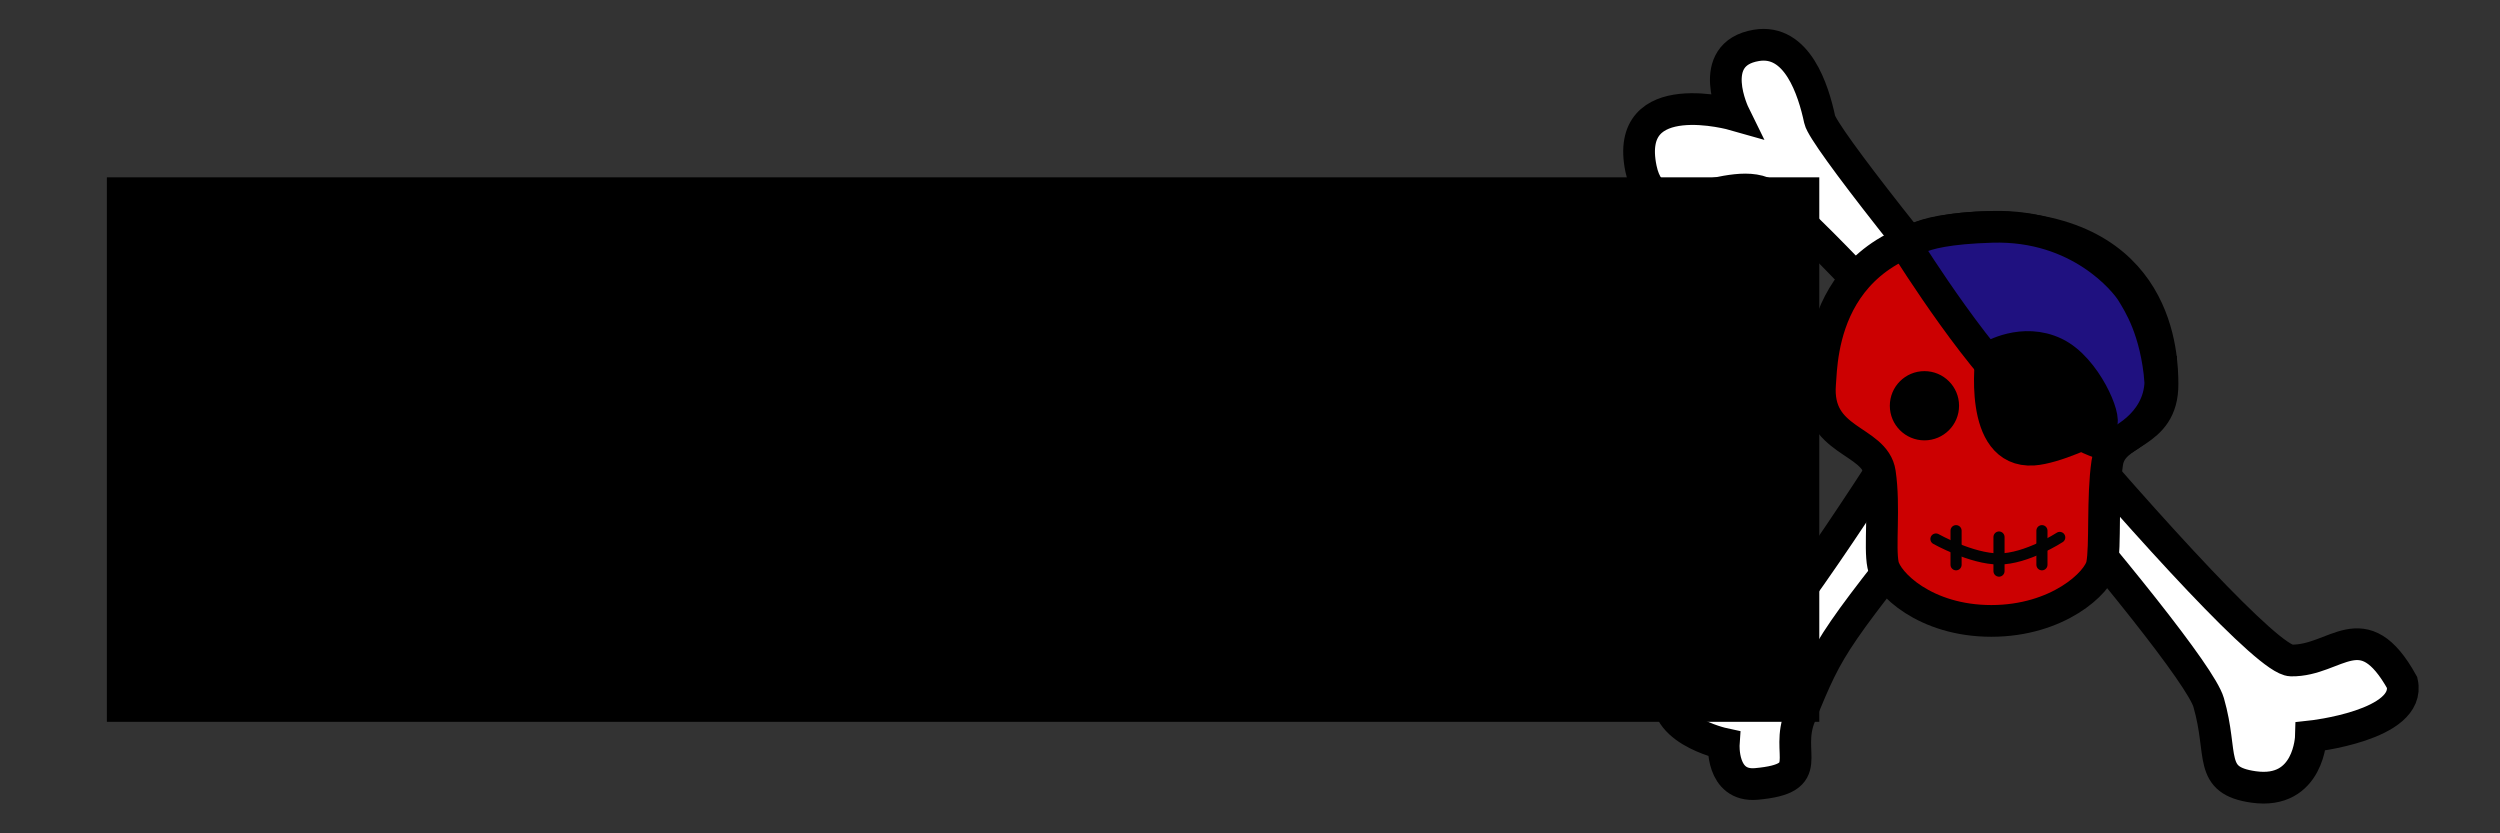 <?xml version="1.0" encoding="UTF-8" standalone="no"?>
<!-- Created with Inkscape (http://www.inkscape.org/) -->

<svg
   xmlns:dc="http://purl.org/dc/elements/1.1/"
   xmlns:cc="http://creativecommons.org/ns#"
   xmlns:rdf="http://www.w3.org/1999/02/22-rdf-syntax-ns#"
   xmlns:svg="http://www.w3.org/2000/svg"
   xmlns="http://www.w3.org/2000/svg"
   xmlns:sodipodi="http://sodipodi.sourceforge.net/DTD/sodipodi-0.dtd"
   xmlns:inkscape="http://www.inkscape.org/namespaces/inkscape"
   width="750"
   height="250"
   id="svg3160"
   version="1.1"
   inkscape:version="0.48.3.1 r9886"
   sodipodi:docname="pyret-banner-blank.svg">
  <rect width="100%" height="100%" fill="#333333" stroke="none"/>
  <defs
     id="defs3162" />
  <sodipodi:namedview
     id="base"
     pagecolor="#ffffff"
     bordercolor="#666666"
     borderopacity="1.0"
     inkscape:pageopacity="0.0"
     inkscape:pageshadow="2"
     inkscape:zoom="1.4"
     inkscape:cx="390.11364"
     inkscape:cy="104.83335"
     inkscape:document-units="px"
     inkscape:current-layer="g4060"
     showgrid="false"
     showguides="true"
     inkscape:guide-bbox="true"
     inkscape:window-width="1366"
     inkscape:window-height="738"
     inkscape:window-x="0"
     inkscape:window-y="0"
     inkscape:window-maximized="1" />
  <g
     inkscape:label="Layer 1"
     inkscape:groupmode="layer"
     id="layer1"
     transform="translate(0,-802.362)">
    <g
       id="g4060"
       transform="translate(36,0)">
      <path
         id="path3107"
         d="m 495.06,861.298 c 21.321,15.381 126.972,135.994 131.537,151.814 4.565,15.819 -0.412,23.371 13.502,25.338 16.737,2.366 17.178,-15.178 17.178,-15.178 0,0 30.235,-3.256 27.38,-16.104 -11.896,-21.414 -19.811,-6.43 -33.31,-6.662 -13.499,-0.232 -139.368,-152.533 -141.44,-162.267 -1.878,-8.823 -6.717,-24.324 -19.014,-22.261 -15.547,2.609 -6.572,20.833 -6.572,20.833 0,0 -33.31,-9.517 -28.032,16.146 4.12,20.034 27.453,0.177 38.77,8.34 z"
         inkscape:connector-curvature="0"
         style="fill:#ffffff;stroke:#000000;stroke-width:9.517" />
      <path
         id="path3109"
         d="m 504.083,1016.994 c 9.282,-22.28 8.674,-21.441 51.29,-74.606 l -17.971,-12.838 c 0,0 -41.152,65.152 -49.357,69.013 -7.437,3.501 -20.208,2.519 -22.766,9.037 -5.246,13.372 15.854,17.896 15.854,17.896 0,0 -0.892,13.006 9.771,12.048 18.563,-1.669 8.289,-8.812 13.179,-20.549 z"
         inkscape:connector-curvature="0"
         style="fill:#ffffff;stroke:#000000;stroke-width:9.517" />
      <path
         id="path3111"
         d="m 575.5,900.251 c 9.298,6.29 32.468,13.283 32.468,13.283"
         inkscape:connector-curvature="0"
         style="fill:none;stroke:#231f20;stroke-width:2.379" />
      <path
         id="path3113"
         d="M 541.45,869.832"
         inkscape:connector-curvature="0"
         style="fill:none;stroke:#231f20;stroke-width:2.379" />
      <path
         id="path3115"
         d="M 537.275,937.489"
         inkscape:connector-curvature="0"
         style="fill:#ff0019;stroke:#000000;stroke-width:9.517" />
      <path
         id="path3117"
         d="m 561.388,988.636 c 19.896,-0.012 32.092,-11.402 33.197,-16.803 1.104,-5.402 0.079,-20.38 1.584,-30.585 1.505,-10.204 16.7,-7.784 16.585,-23.761 -0.055,-7.661 -0.512,-46.747 -51.546,-47.026 h 0.362 c -51.033,0.279 -50.933,39.389 -51.546,47.026 -1.416,17.64 16.442,16.53 17.947,26.734 1.505,10.205 -0.165,22.21 0.941,27.612 1.104,5.401 12.582,16.791 32.477,16.803 l 0,0 z"
         inkscape:connector-curvature="0"
         style="fill:#cc0001;stroke:#000000;stroke-width:9.517" />
      <circle
         d="m 391.631,362.338 c 0,10.946 -8.873,19.819 -19.819,19.819 -10.946,0 -19.819,-8.873 -19.819,-19.819 0,-10.946 8.873,-19.819 19.819,-19.819 10.946,0 19.819,8.873 19.819,19.819 z"
         id="circle3119"
         r="19.819"
         cy="362.338"
         cx="371.812"
         transform="matrix(0.476,0,0,0.476,364.35,751.613)"
         sodipodi:cx="371.81201"
         sodipodi:cy="362.33801"
         sodipodi:rx="19.819"
         sodipodi:ry="19.819"
         style="stroke:#000000;stroke-width:4" />
      <path
         sodipodi:nodetypes="ccccscc"
         style="fill:#1f1180;stroke:#000000;stroke-width:9.517"
         inkscape:connector-curvature="0"
         id="path3121"
         d="m 612.116,916.865 c -0.355,13.369 -13.762,18.617 -13.762,18.617 -2.206,1.879 -13.825,-4.147 -24.616,-11.447 -13.723,-9.284 -37.472,-47.223 -37.472,-47.223 0,0 -0.863,-5.633 25.356,-6.4 26.218,-0.766 39.937,16.297 41.959,19.632 2.023,3.335 7.252,11.273 8.534,26.821 z" />
      <path
         id="path3123"
         d="m 561.388,909.339 c 0,0 -4.031,29.016 12.599,27.91 6.236,-0.415 18.074,-5.769 20.288,-7.629 1.804,-1.515 -4.482,-16.832 -13.751,-21.315 -9.696,-4.688 -19.136,1.035 -19.136,1.034"
         inkscape:connector-curvature="0"
         style="stroke:#000000;stroke-width:9.517" />
      <g
         id="g3125"
         transform="matrix(0.476,0,0,0.476,364.35,751.613)">
        <path
           id="path3127"
           d="m 379.054,446.319 c 0,0 22.375,12.583 39.75,12.583 17.45,0 38.275,-13.583 38.275,-13.583"
           inkscape:connector-curvature="0"
           style="fill:none;stroke:#020202;stroke-width:7;stroke-linecap:round" />
        <line
           id="line3129"
           y2="462.569"
           x2="391.742"
           y1="441.069"
           x1="391.742"
           style="fill:none;stroke:#020202;stroke-width:7;stroke-linecap:round" />
        <line
           id="line3131"
           y2="466.569"
           x2="418.804"
           y1="445.069"
           x1="418.804"
           style="fill:none;stroke:#020202;stroke-width:7;stroke-linecap:round" />
        <line
           id="line3133"
           y2="462.569"
           x2="445.865"
           y1="441.069"
           x1="445.865"
           style="fill:none;stroke:#020202;stroke-width:7;stroke-linecap:round" />
      </g>
    </g>
    <flowRoot
       xml:space="preserve"
       id="flowRoot3266-5"
       style="font-size:40px;font-style:normal;font-variant:normal;font-weight:normal;font-stretch:normal;line-height:125%;letter-spacing:0px;word-spacing:0px;fill:#000000;fill-opacity:1;stroke:none;font-family:Nimbus Roman No9 L;-inkscape-font-specification:Nimbus Roman No9 L"
       transform="matrix(2.463,0,0,2.463,1594.308,2611.328)"><flowRegion
         id="flowRegion3268-0"><rect
           id="rect3270-6"
           width="208.577"
           height="66.32"
           x="-634.286"
           y="-712.857"
           style="font-style:normal;font-variant:normal;font-weight:normal;font-stretch:normal;font-family:Nimbus Roman No9 L;-inkscape-font-specification:Nimbus Roman No9 L" /></flowRegion><flowPara
         id="flowPara3272-6"
         style="font-style:italic;font-variant:normal;font-weight:bold;font-stretch:normal;font-family:Ubuntu;-inkscape-font-specification:Ubuntu Bold Italic">pyret.org</flowPara></flowRoot>  </g>
</svg>
